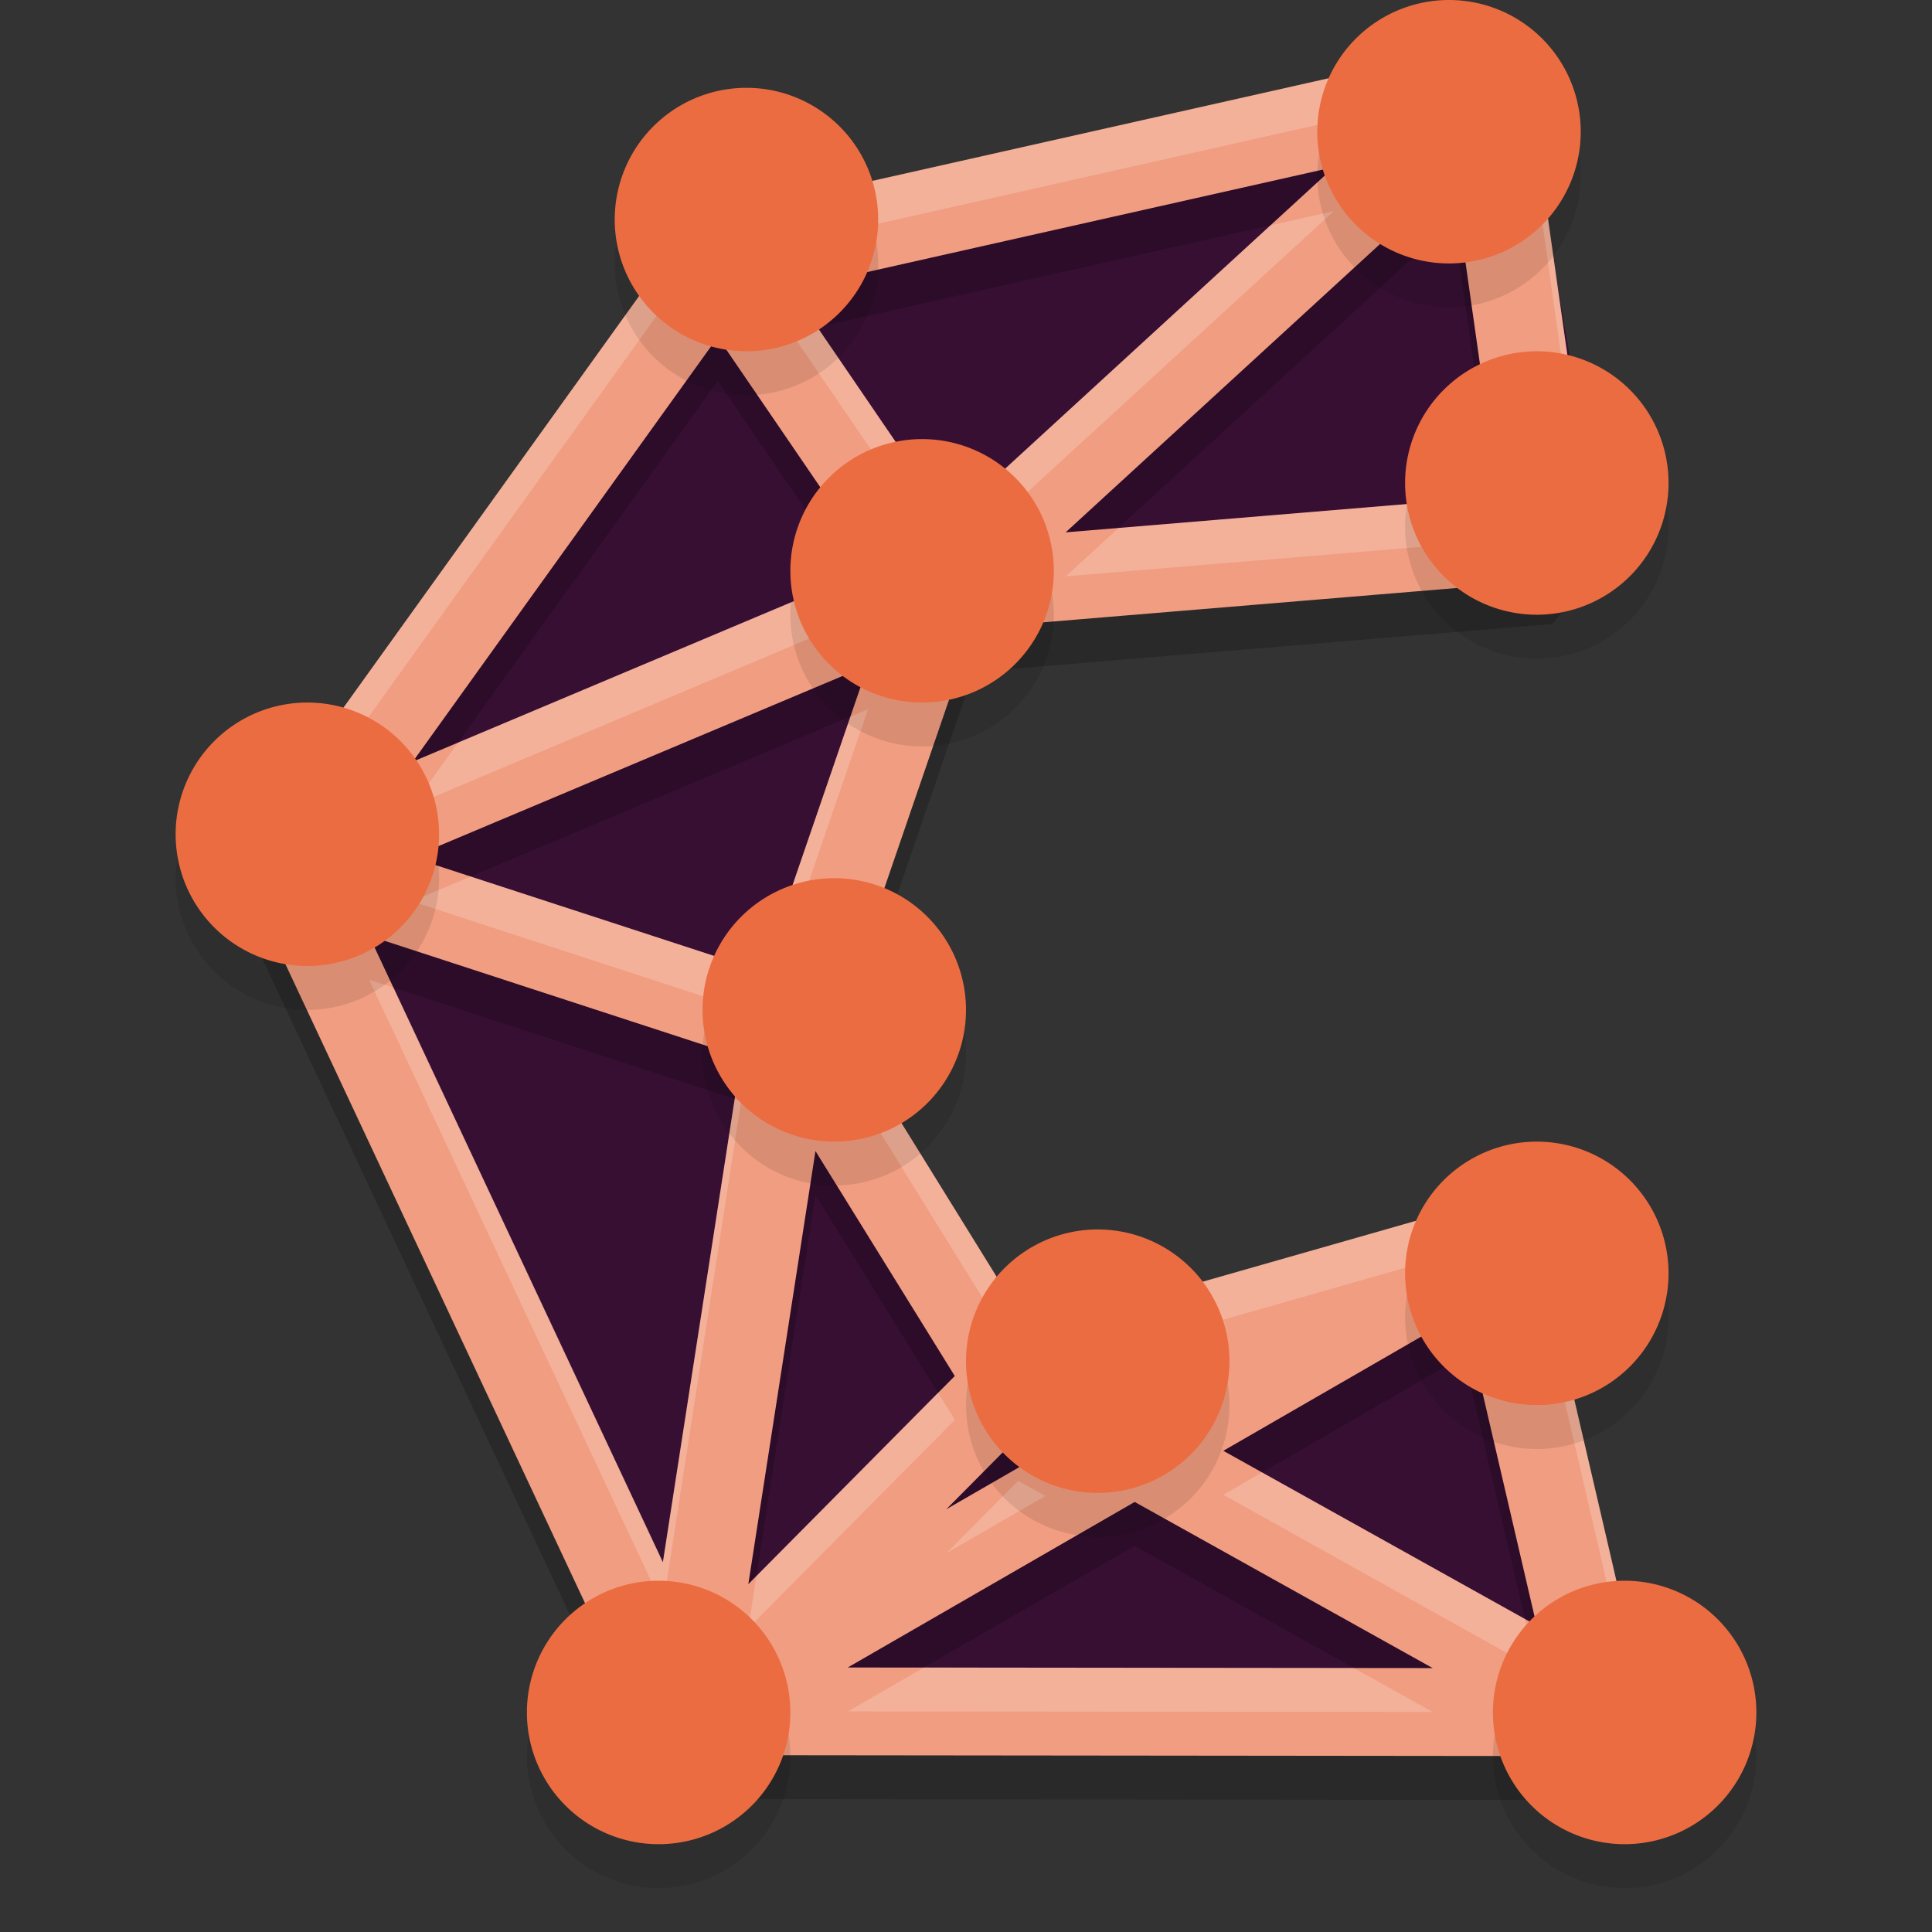 <svg xmlns="http://www.w3.org/2000/svg" width="22" height="22" version="1.1">
 <rect width="100%" height="100%" fill="#333333" stroke="none"/>
 <path style="fill:#370f33;fill-rule:evenodd" d="m 16.761,0.939 c -0.081,-6.807e-4 -0.162,0.013 -0.239,0.039 L 8.415,2.933 C 8.207,2.977 8.029,3.111 7.93,3.3 L 3.366,9.356 C 3.246,9.476 3.173,9.635 3.159,9.805 c -7.1e-6,0.002 -7.1e-6,0.004 0,0.005 -0.002,0.019 -0.003,0.038 -0.003,0.058 3.034e-4,0.021 0.002,0.042 0.004,0.063 0.002,0.024 0.006,0.047 0.01,0.071 0.005,0.024 0.011,0.047 0.018,0.07 0.021,0.073 0.054,0.143 0.098,0.206 3.152e-4,6.32e-4 6.321e-4,0.001 9.481e-4,0.002 l 4.217,8.995 9.238e-4,0.003 c 0.001,0.004 0.002,0.009 0.004,0.013 6.321e-4,0.002 0.001,0.004 0.002,0.005 0.007,0.022 0.015,0.044 0.024,0.065 0.007,0.015 0.014,0.03 0.021,0.045 0.005,0.011 0.011,0.021 0.017,0.032 0.006,0.01 0.012,0.019 0.019,0.029 0.005,0.008 0.01,0.016 0.016,0.024 0.011,0.016 0.023,0.032 0.035,0.047 0.002,0.003 0.004,0.006 0.007,0.008 0.011,0.012 0.023,0.025 0.034,0.036 0.006,0.007 0.013,0.013 0.02,0.02 0.007,0.006 0.014,0.013 0.02,0.019 0.014,0.012 0.029,0.024 0.044,0.034 6.321e-4,3.08e-4 0.001,6.32e-4 0.002,9.24e-4 6.321e-4,6.32e-4 0.001,0.001 0.002,0.002 0.018,0.013 0.037,0.025 0.056,0.036 6.321e-4,6.32e-4 0.001,0.001 0.002,0.002 0.002,9.72e-4 0.004,0.002 0.006,0.003 0.017,0.01 0.035,0.019 0.053,0.028 0.002,0.001 0.004,0.003 0.007,0.004 0.007,0.003 0.014,0.006 0.021,0.008 0.009,0.004 0.019,0.008 0.028,0.012 0.02,0.007 0.04,0.014 0.06,0.02 0.101,0.029 0.208,0.035 0.312,0.018 l 9.569,0.01 c 0.535,0.065 0.946,-0.462 0.754,-0.965 L 17.503,14.695 c -0.033,-0.476 -0.515,-0.787 -0.962,-0.621 -0.002,6.32e-4 -0.004,0.001 -0.006,0.002 l -4.813,1.334 -2.326,-3.85 1.379,-4.607 6.719,-0.508 0.649,-0.812 -0.677,-3.976 c 0.001,-0.392 -0.313,-0.711 -0.704,-0.717 z"/>
 <path style="opacity:0.2;fill:none;stroke:#000000;stroke-linecap:round;stroke-linejoin:bevel" d="m 3.26,10.322 7.46,-3.141 6.191,-5.678 m 1.329,18.493 -6.735,-3.755 m -3.715,3.745 9.212,-5.315 m -9.212,5.315 3.715,-3.745 M 7.791,19.986 8.999,12.194 M 3.26,10.322 8.999,12.194 M 10.72,7.181 8.999,12.194 11.505,16.241 17.002,14.671 18.241,19.997 7.791,19.986 3.26,10.322 8.183,3.467 Z m -2.537,-3.715 8.728,-1.963 0.725,5.104 -6.916,0.574"/>
 <path style="fill:none;stroke:#f19d81;stroke-linecap:round;stroke-linejoin:bevel" d="m 3.26,9.822 7.46,-3.141 6.191,-5.678 m 1.329,18.493 -6.735,-3.755 m -3.715,3.745 9.212,-5.315 m -9.212,5.315 3.715,-3.745 M 7.791,19.486 8.999,11.694 M 3.26,9.822 8.999,11.694 M 10.72,6.681 8.999,11.694 11.505,15.741 17.002,14.171 18.241,19.497 7.791,19.486 3.26,9.822 8.183,2.967 Z m -2.537,-3.715 8.728,-1.963 0.725,5.104 -6.916,0.574"/>
 <path style="opacity:0.2;fill:#ffffff;fill-rule:evenodd" d="m 16.924,0.498 a 0.5,0.5 0 0 0 -0.17,0.029 L 8.074,2.479 a 0.5,0.5 0 0 0 -0.344,0.264 0.5,0.5 0 0 0 -0.002,0.002 l -4.824,6.717 -0.002,0.002 a 0.5,0.5 0 0 0 -0.129,0.221 0.5,0.5 0 0 0 -0.012,0.047 0.5,0.5 0 0 0 0,0.004 0.5,0.5 0 0 0 -0.006,0.047 0.5,0.5 0 0 0 -0.002,0.045 0.5,0.5 0 0 0 0,0.006 0.5,0.5 0 0 0 0.002,0.037 0.5,0.5 0 0 0 0.008,0.051 0.5,0.5 0 0 0 0.002,0.012 0.5,0.5 0 0 0 0.01,0.035 0.5,0.5 0 0 0 0.045,0.104 0.5,0.5 0 0 1 0.082,-0.107 l 0.002,-0.002 4.824,-6.717 a 0.5,0.5 0 0 0 0.002,-0.002 0.5,0.5 0 0 1 0.344,-0.264 L 16.754,1.027 a 0.5,0.5 0 0 1 0.17,-0.029 0.5,0.5 0 0 1 0.492,0.504 l 0.654,4.611 0.061,-0.076 -0.715,-5.035 A 0.5,0.5 0 0 0 16.924,0.498 Z M 15.189,2.404 14.467,2.566 10.807,5.922 9.309,3.727 9.012,3.793 10.807,6.422 Z M 16.996,5.66 12.736,6.014 12.137,6.562 17.066,6.154 Z M 9.695,6.568 5.215,8.457 4.701,9.174 9.961,6.957 Z M 9.885,8.076 9.684,8.16 8.686,11.066 5.359,9.982 l -0.67,0.281 3.996,1.303 z m -5.682,3.08 3.346,7.133 0.891,-5.752 -0.074,-0.023 -0.816,5.275 -3.068,-6.543 z m 5.457,0.654 -0.111,0.322 2.182,3.523 5.098,-1.455 a 0.5,0.5 0 0 1 0.037,-0.012 0.5,0.5 0 0 1 0.643,0.447 l 1.184,5.09 a 0.5,0.5 0 0 0 0.021,-0.404 l -1.205,-5.186 a 0.5,0.5 0 0 0 -0.643,-0.447 0.5,0.5 0 0 0 -0.037,0.012 l -5.098,1.455 z m 1.021,4.049 -2.068,2.09 -0.092,0.592 2.352,-2.373 z m 2.553,0.408 -0.434,0.125 0.111,0.061 z m 1.135,0.5 -0.439,0.254 3.568,1.99 -0.133,-0.574 z m -2.775,0.096 -0.816,0.822 1.127,-0.65 z m -1.072,2.125 -0.865,0.5 6.656,0.006 -0.898,-0.5 z"/>
 <path style="opacity:0.1" d="M 16.5,0.5 A 1.5,1.5 0 0 0 15,2 1.5,1.5 0 0 0 16.5,3.5 1.5,1.5 0 0 0 18,2 1.5,1.5 0 0 0 16.5,0.5 Z m -8,1 A 1.5,1.5 0 0 0 7,3 1.5,1.5 0 0 0 8.5,4.5 1.5,1.5 0 0 0 10,3 1.5,1.5 0 0 0 8.5,1.5 Z m 9,3 A 1.5,1.5 0 0 0 16,6 1.5,1.5 0 0 0 17.5,7.5 1.5,1.5 0 0 0 19,6 1.5,1.5 0 0 0 17.5,4.5 Z m -7,1 A 1.5,1.5 0 0 0 9,7 1.5,1.5 0 0 0 10.5,8.5 1.5,1.5 0 0 0 12,7 1.5,1.5 0 0 0 10.5,5.5 Z m -7,3 A 1.5,1.5 0 0 0 2,10 1.5,1.5 0 0 0 3.5,11.5 1.5,1.5 0 0 0 5,10 1.5,1.5 0 0 0 3.5,8.5 Z m 6,2 A 1.5,1.5 0 0 0 8,12 1.5,1.5 0 0 0 9.5,13.5 1.5,1.5 0 0 0 11,12 1.5,1.5 0 0 0 9.5,10.5 Z m 8,3 A 1.5,1.5 0 0 0 16,15 1.5,1.5 0 0 0 17.5,16.5 1.5,1.5 0 0 0 19,15 1.5,1.5 0 0 0 17.5,13.5 Z m -5,1 A 1.5,1.5 0 0 0 11,16 1.5,1.5 0 0 0 12.5,17.5 1.5,1.5 0 0 0 14,16 1.5,1.5 0 0 0 12.5,14.5 Z m -5,4 A 1.5,1.5 0 0 0 6,20 1.5,1.5 0 0 0 7.5,21.5 1.5,1.5 0 0 0 9,20 1.5,1.5 0 0 0 7.5,18.5 Z m 11,0 A 1.5,1.5 0 0 0 17,20 1.5,1.5 0 0 0 18.5,21.5 1.5,1.5 0 0 0 20,20 1.5,1.5 0 0 0 18.5,18.5 Z"/>
 <path style="fill:#eb6c41" d="M 16.5,0 A 1.5,1.5 0 0 0 15,1.5 1.5,1.5 0 0 0 16.5,3 1.5,1.5 0 0 0 18,1.5 1.5,1.5 0 0 0 16.5,0 Z m -8,1 A 1.5,1.5 0 0 0 7,2.5 1.5,1.5 0 0 0 8.5,4 1.5,1.5 0 0 0 10,2.5 1.5,1.5 0 0 0 8.5,1 Z m 9,3 A 1.5,1.5 0 0 0 16,5.5 1.5,1.5 0 0 0 17.5,7 1.5,1.5 0 0 0 19,5.5 1.5,1.5 0 0 0 17.5,4 Z m -7,1 A 1.5,1.5 0 0 0 9,6.5 1.5,1.5 0 0 0 10.5,8 1.5,1.5 0 0 0 12,6.5 1.5,1.5 0 0 0 10.5,5 Z m -7,3 A 1.5,1.5 0 0 0 2,9.5 1.5,1.5 0 0 0 3.5,11 1.5,1.5 0 0 0 5,9.5 1.5,1.5 0 0 0 3.5,8 Z m 6,2 A 1.5,1.5 0 0 0 8,11.5 1.5,1.5 0 0 0 9.5,13 1.5,1.5 0 0 0 11,11.5 1.5,1.5 0 0 0 9.5,10 Z m 8,3 A 1.5,1.5 0 0 0 16,14.5 1.5,1.5 0 0 0 17.5,16 1.5,1.5 0 0 0 19,14.5 1.5,1.5 0 0 0 17.5,13 Z m -5,1 A 1.5,1.5 0 0 0 11,15.5 1.5,1.5 0 0 0 12.5,17 1.5,1.5 0 0 0 14,15.5 1.5,1.5 0 0 0 12.5,14 Z m -5,4 A 1.5,1.5 0 0 0 6,19.5 1.5,1.5 0 0 0 7.5,21 1.5,1.5 0 0 0 9,19.5 1.5,1.5 0 0 0 7.5,18 Z m 11,0 A 1.5,1.5 0 0 0 17,19.5 1.5,1.5 0 0 0 18.5,21 1.5,1.5 0 0 0 20,19.5 1.5,1.5 0 0 0 18.5,18 Z"/>
</svg>
